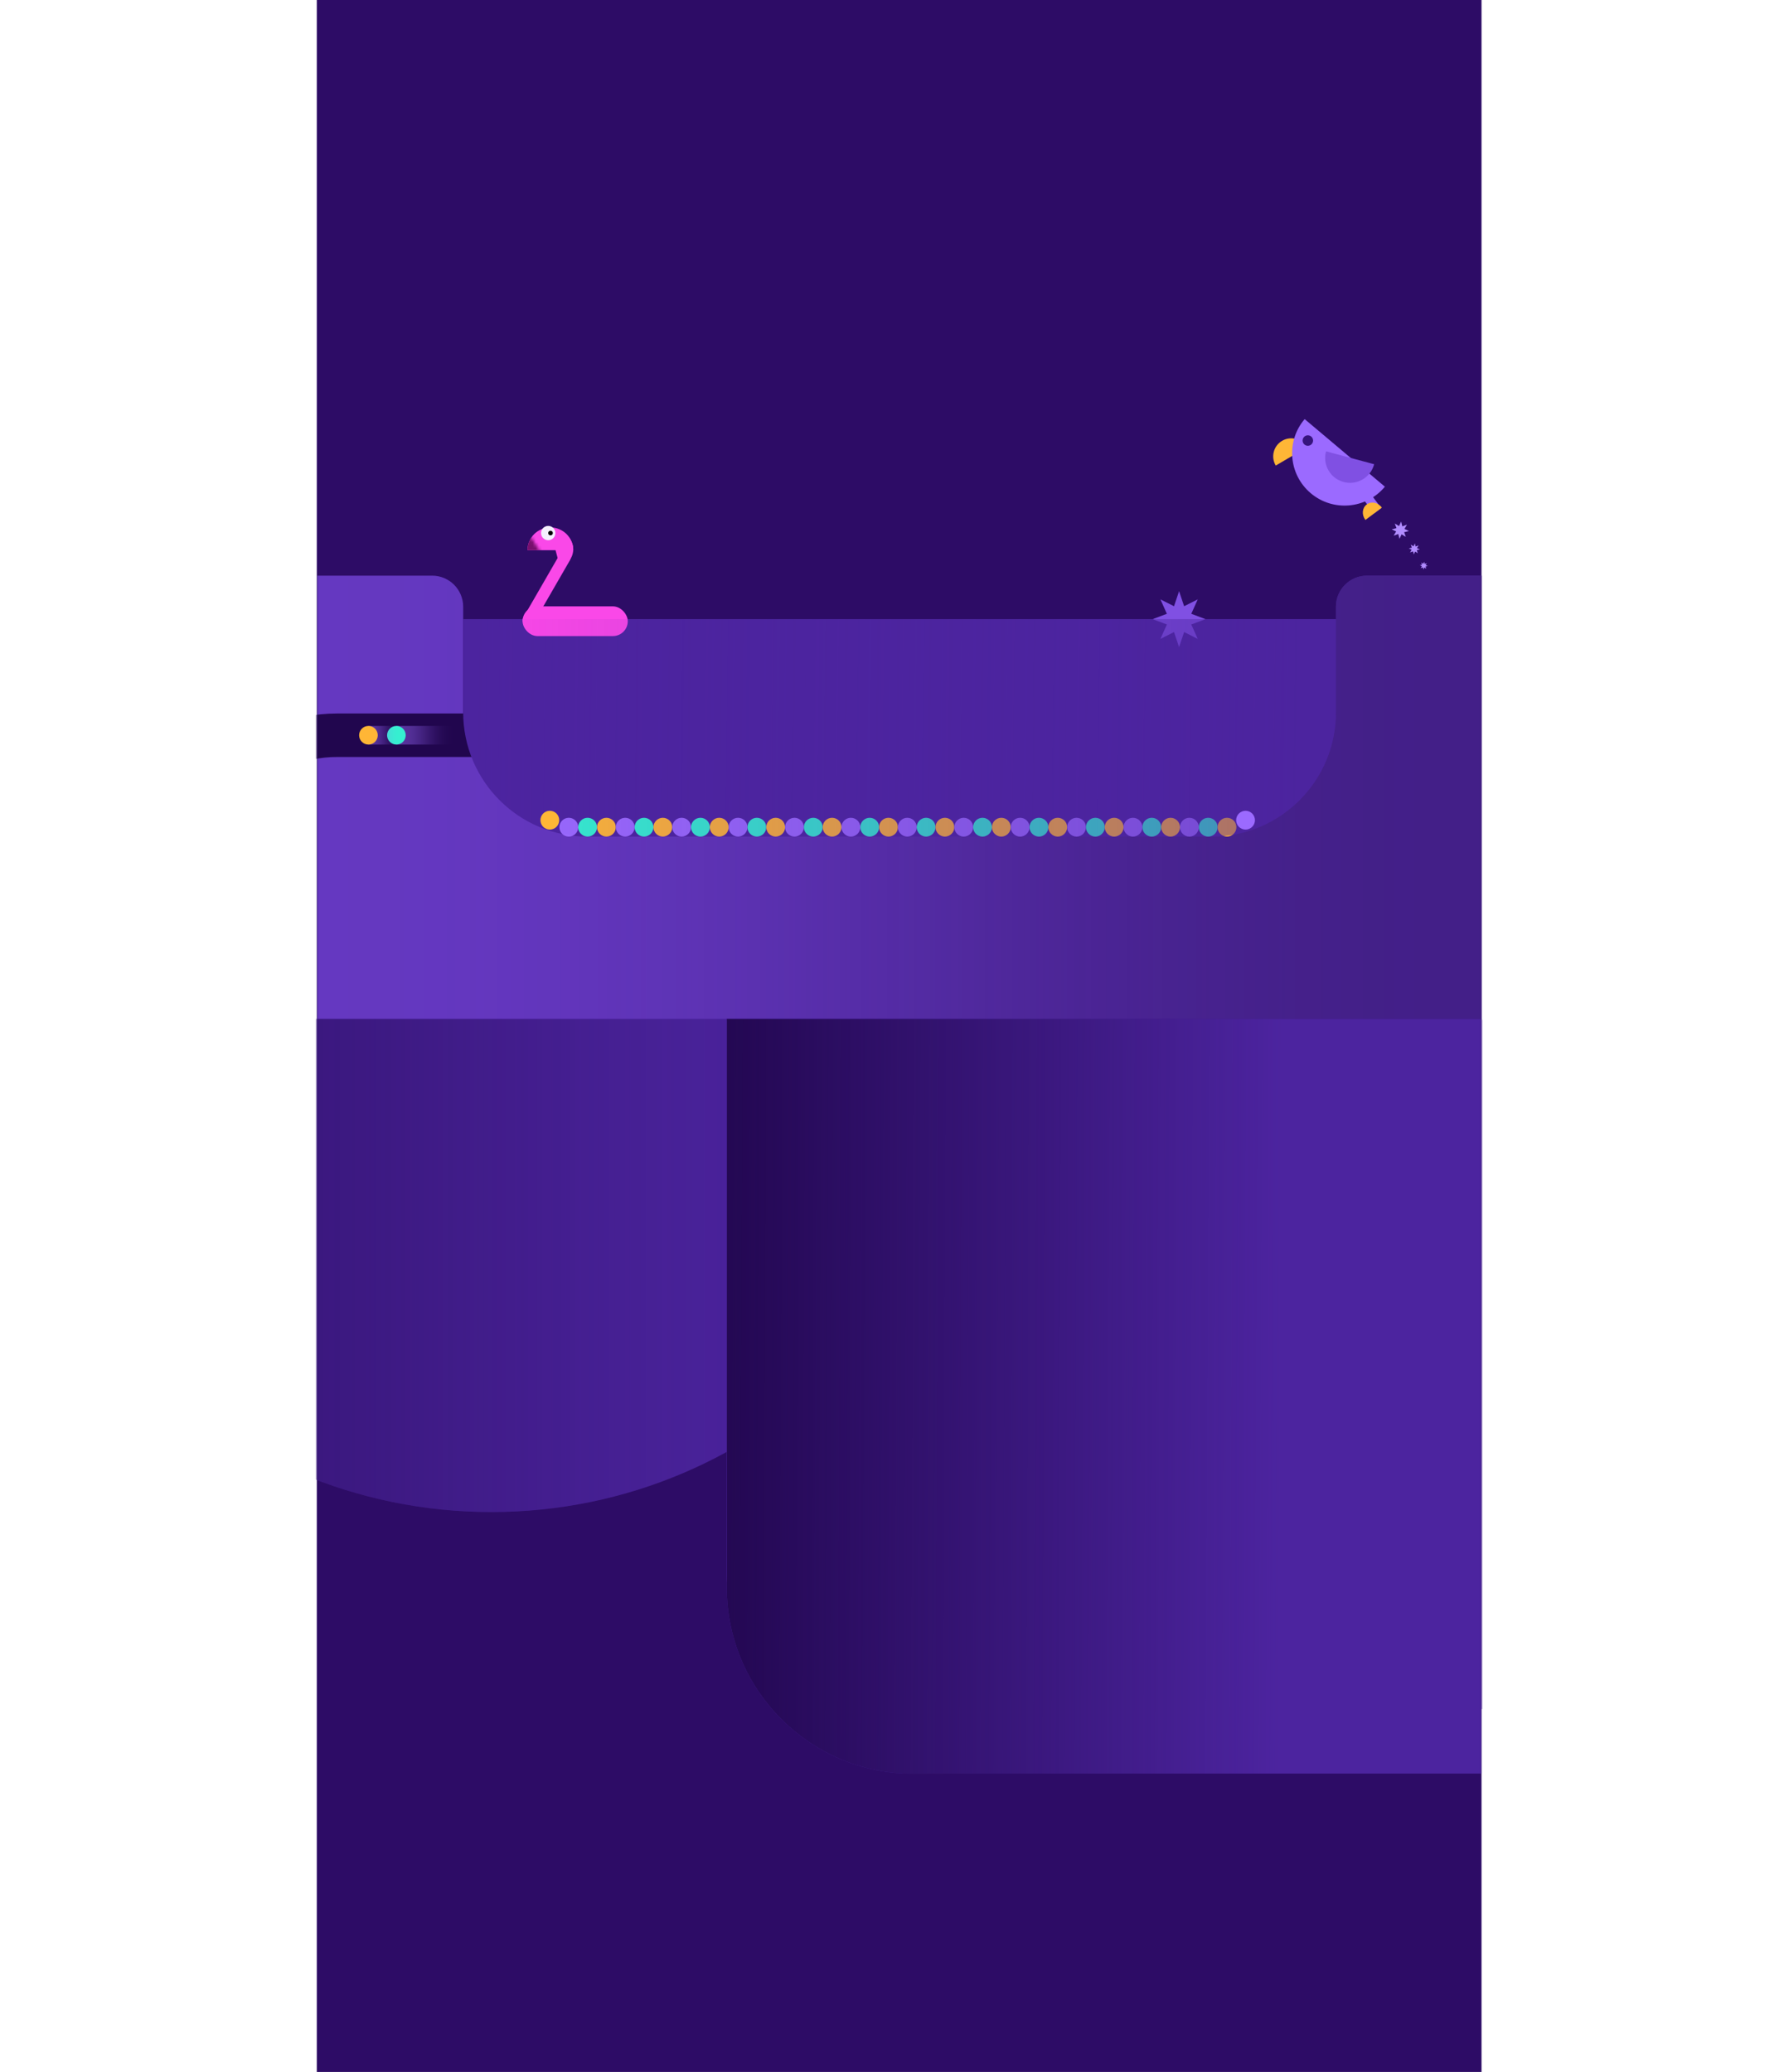 <svg width="576" height="667" viewBox="0 0 576 667" fill="none" xmlns="http://www.w3.org/2000/svg">
<rect width="375" height="667" transform="translate(102)" fill="#2D0C66"/>
<g clip-path="url(#clip0_3306_63333)">
<mask id="mask0_3306_63333" style="mask-type:alpha" maskUnits="userSpaceOnUse" x="102" y="0" width="375" height="667">
<rect x="102" width="375" height="667" fill="#D9D9D9"/>
</mask>
<g mask="url(#mask0_3306_63333)">
<path fill-rule="evenodd" clip-rule="evenodd" d="M102.125 185.311H139.125C144.648 185.311 149.125 189.788 149.125 195.311V230.311H430.125V195.311C430.125 189.788 434.602 185.311 440.125 185.311H477.125V328.311H442.125H430.125H149.125H142.125H102.125V185.311Z" fill="#6538C1"/>
<path fill-rule="evenodd" clip-rule="evenodd" d="M102.125 185.311H139.125C144.648 185.311 149.125 189.788 149.125 195.311V230.311H430.125V195.311C430.125 189.788 434.602 185.311 440.125 185.311H477.125V328.311H442.125H430.125H149.125H142.125H102.125V185.311Z" fill="url(#paint0_linear_3306_63333)" fill-opacity="0.5"/>
<path d="M-143.125 327.436L33.5 327.436C50.069 327.436 63.5 314.005 63.5 297.436L63.5 281.686C63.5 256.833 83.647 236.686 108.5 236.686L153.125 236.686" stroke="#21064E" stroke-width="14"/>
<rect width="18.75" height="6" transform="matrix(-1 0 0 1 146.375 233.686)" fill="url(#paint1_linear_3306_63333)" fill-opacity="0.46"/>
<circle cx="3" cy="3" r="3" transform="matrix(-1 0 0 1 130.625 233.686)" fill="#35F0D0"/>
<rect width="10.5" height="6" transform="matrix(-1 0 0 1 129.125 233.686)" fill="url(#paint2_linear_3306_63333)" fill-opacity="0.46"/>
<circle cx="3" cy="3" r="3" transform="matrix(-1 0 0 1 121.625 233.686)" fill="#FFB636"/>
<path d="M149.125 199.311H430.125V229.311C430.125 251.402 412.216 269.311 390.125 269.311H189.125C167.034 269.311 149.125 251.402 149.125 229.311V199.311Z" fill="#4C249F"/>
<path d="M458.289 183.349L458.595 182.694L459.216 183.065L458.969 182.385L459.671 182.209L459.015 181.903L459.387 181.282L458.707 181.529L458.531 180.827L458.225 181.483L457.604 181.111L457.851 181.791L457.149 181.967L457.804 182.274L457.433 182.894L458.113 182.647L458.289 183.349Z" fill="#B18CFF"/>
<path d="M455.194 178.471L455.623 177.554L456.492 178.074L456.147 177.122L457.129 176.876L456.211 176.447L456.732 175.578L455.78 175.923L455.533 174.941L455.104 175.858L454.235 175.338L454.581 176.29L453.599 176.537L454.516 176.966L453.996 177.835L454.948 177.489L455.194 178.471Z" fill="#B18CFF"/>
<path d="M450.587 173.449L451.261 172.007L452.626 172.824L452.083 171.328L453.627 170.941L452.185 170.267L453.002 168.902L451.507 169.444L451.119 167.901L450.445 169.343L449.08 168.525L449.623 170.021L448.079 170.409L449.521 171.083L448.703 172.448L450.199 171.905L450.587 173.449Z" fill="#B18CFF"/>
<path fill-rule="evenodd" clip-rule="evenodd" d="M420.756 144.002C420.751 143.992 420.745 143.982 420.739 143.973C419.118 141.209 415.563 140.282 412.799 141.904C410.035 143.525 409.109 147.08 410.73 149.844C410.736 149.854 410.742 149.863 410.747 149.873L420.756 144.002Z" fill="#FFB636"/>
<circle cx="420.759" cy="141.496" r="1.361" fill="#36147D"/>
<path fill-rule="evenodd" clip-rule="evenodd" d="M420.055 134.916C420.034 134.94 420.013 134.965 419.992 134.99C413.984 142.125 414.898 152.779 422.032 158.787C429.167 164.795 439.822 163.881 445.83 156.746C445.85 156.722 445.871 156.697 445.892 156.672L420.055 134.916Z" fill="#9B6AFF"/>
<circle cx="421.083" cy="141.82" r="1.686" fill="#36147D"/>
<rect x="436.171" y="156.97" width="2.917" height="10.373" transform="rotate(-36.605 436.171 156.97)" fill="#9B6AFF"/>
<path fill-rule="evenodd" clip-rule="evenodd" d="M444.913 163.405C444.902 163.389 444.89 163.373 444.878 163.357C443.657 161.733 441.483 161.307 440.022 162.406C438.561 163.504 438.366 165.711 439.587 167.335C439.599 167.351 439.611 167.366 439.623 167.382L444.913 163.405Z" fill="#FFB636"/>
<path fill-rule="evenodd" clip-rule="evenodd" d="M442.434 149.442C442.43 149.457 442.426 149.472 442.422 149.487C441.275 153.766 436.878 156.305 432.599 155.158C428.321 154.012 425.782 149.614 426.928 145.336C426.932 145.321 426.936 145.306 426.94 145.291L442.434 149.442Z" fill="#8050E3"/>
<rect x="168.25" y="195.196" width="33.875" height="9.565" rx="4.782" fill="#FA48E8"/>
<rect x="184.437" y="178.728" width="27.124" height="3.786" rx="1.893" transform="rotate(120 184.437 178.728)" fill="#FA48E8"/>
<path d="M184.582 177.12C184.582 176.157 184.392 175.203 184.021 174.314C183.651 173.424 183.107 172.616 182.422 171.935C181.738 171.254 180.925 170.713 180.03 170.345C179.135 169.976 178.176 169.787 177.208 169.787C176.239 169.787 175.28 169.976 174.386 170.345C173.491 170.713 172.678 171.254 171.993 171.935C171.308 172.616 170.765 173.424 170.394 174.314C170.024 175.203 169.833 176.157 169.833 177.12L177.208 177.12H184.582Z" fill="#FA48E8"/>
<path d="M180.285 182.422C181.017 182.226 181.703 181.888 182.304 181.427C182.905 180.966 183.409 180.391 183.788 179.735C184.166 179.079 184.412 178.355 184.511 177.604C184.61 176.853 184.56 176.09 184.364 175.358C184.168 174.626 183.83 173.941 183.369 173.34C182.907 172.739 182.332 172.234 181.677 171.856C181.021 171.477 180.296 171.231 179.545 171.132C178.794 171.033 178.031 171.083 177.3 171.279L178.793 176.851L180.285 182.422Z" fill="#FA48E8"/>
<circle cx="176.507" cy="171.6" r="2.307" fill="#F5F0FF"/>
<circle cx="177.249" cy="171.6" r="0.742" fill="black"/>
<mask id="mask1_3306_63333" style="mask-type:alpha" maskUnits="userSpaceOnUse" x="166" y="172" width="9" height="7">
<path d="M170.616 172.341L174.505 178.521H166.727L170.616 172.341Z" fill="#D9D9D9"/>
</mask>
<g mask="url(#mask1_3306_63333)">
<path d="M184.582 177.12C184.582 176.157 184.392 175.203 184.021 174.314C183.651 173.424 183.107 172.616 182.422 171.935C181.738 171.254 180.925 170.713 180.03 170.345C179.135 169.976 178.176 169.787 177.208 169.787C176.239 169.787 175.28 169.976 174.386 170.345C173.491 170.713 172.678 171.254 171.993 171.935C171.308 172.616 170.765 173.424 170.394 174.314C170.024 175.203 169.833 176.157 169.833 177.12L177.208 177.12H184.582Z" fill="#770F6D"/>
</g>
<path d="M379.625 190.311L381.251 195.153L385.635 192.947L383.551 197.589L388.125 199.311L383.551 201.033L385.635 205.675L381.251 203.468L379.625 208.311L377.999 203.468L373.615 205.675L375.699 201.033L371.125 199.311L375.699 197.589L373.615 192.947L377.999 195.153L379.625 190.311Z" fill="#8050E3"/>
<circle cx="183.135" cy="266.284" r="3.027" fill="#9B6AFF"/>
<circle cx="189.19" cy="266.284" r="3.027" fill="#35F0D0"/>
<circle cx="195.244" cy="266.284" r="3.027" fill="#FFB636"/>
<circle cx="201.299" cy="266.284" r="3.027" fill="#9B6AFF"/>
<circle cx="207.354" cy="266.284" r="3.027" fill="#35F0D0"/>
<circle cx="213.409" cy="266.284" r="3.027" fill="#FFB636"/>
<circle cx="219.464" cy="266.284" r="3.027" fill="#9B6AFF"/>
<circle cx="225.519" cy="266.284" r="3.027" fill="#35F0D0"/>
<circle cx="231.574" cy="266.284" r="3.027" fill="#FFB636"/>
<circle cx="237.628" cy="266.284" r="3.027" fill="#9B6AFF"/>
<circle cx="243.683" cy="266.284" r="3.027" fill="#35F0D0"/>
<circle cx="249.738" cy="266.284" r="3.027" fill="#FFB636"/>
<circle cx="255.793" cy="266.284" r="3.027" fill="#9B6AFF"/>
<circle cx="261.847" cy="266.284" r="3.027" fill="#35F0D0"/>
<circle cx="267.902" cy="266.284" r="3.027" fill="#FFB636"/>
<circle cx="273.957" cy="266.284" r="3.027" fill="#9B6AFF"/>
<circle cx="280.012" cy="266.284" r="3.027" fill="#35F0D0"/>
<circle cx="286.066" cy="266.284" r="3.027" fill="#FFB636"/>
<circle cx="292.121" cy="266.284" r="3.027" fill="#9B6AFF"/>
<circle cx="298.176" cy="266.284" r="3.027" fill="#35F0D0"/>
<circle cx="304.231" cy="266.284" r="3.027" fill="#FFB636"/>
<circle cx="310.286" cy="266.284" r="3.027" fill="#9B6AFF"/>
<circle cx="316.341" cy="266.284" r="3.027" fill="#35F0D0"/>
<circle cx="322.395" cy="266.284" r="3.027" fill="#FFB636"/>
<circle cx="328.451" cy="266.284" r="3.027" fill="#9B6AFF"/>
<circle cx="334.505" cy="266.284" r="3.027" fill="#35F0D0"/>
<circle cx="340.56" cy="266.284" r="3.027" fill="#FFB636"/>
<circle cx="346.615" cy="266.284" r="3.027" fill="#9B6AFF"/>
<circle cx="352.67" cy="266.284" r="3.027" fill="#35F0D0"/>
<circle cx="358.724" cy="266.284" r="3.027" fill="#FFB636"/>
<circle cx="364.779" cy="266.284" r="3.027" fill="#9B6AFF"/>
<circle cx="370.834" cy="266.284" r="3.027" fill="#35F0D0"/>
<circle cx="376.889" cy="266.284" r="3.027" fill="#FFB636"/>
<circle cx="382.944" cy="266.284" r="3.027" fill="#9B6AFF"/>
<circle cx="388.999" cy="266.284" r="3.027" fill="#35F0D0"/>
<circle cx="395.053" cy="266.284" r="3.027" fill="#FFB636"/>
<path d="M149.125 199.311H430.125V229.311C430.125 251.402 412.216 269.311 390.125 269.311H189.125C167.034 269.311 149.125 251.402 149.125 229.311V199.311Z" fill="url(#paint3_linear_3306_63333)" fill-opacity="0.5"/>
<path d="M158.216 486.751C70.836 486.751 8.38879e-05 415.676 9.15527e-05 328L316.433 328C316.433 415.676 245.597 486.751 158.216 486.751Z" fill="#4C249F"/>
<path d="M158.216 486.751C70.836 486.751 8.38879e-05 415.676 9.15527e-05 328L316.433 328C316.433 415.676 245.597 486.751 158.216 486.751Z" fill="url(#paint4_linear_3306_63333)" fill-opacity="0.5"/>
<path d="M575.693 550.154H277.207C253.344 550.154 234 530.81 234 506.948V328.36H575.693V550.154Z" fill="#6538C1"/>
<path d="M234.001 506.948C234.001 530.81 253.345 550.154 277.207 550.154H575.694V328H234.001V506.948Z" fill="url(#paint5_linear_3306_63333)" fill-opacity="0.51"/>
<path d="M234 511C234 544.137 260.863 571 294 571H477V328H234V511Z" fill="#4C249F"/>
<path d="M234 511C234 544.137 260.863 571 294 571H477V328H234V511Z" fill="url(#paint6_linear_3306_63333)"/>
<circle cx="401.027" cy="264.027" r="3.027" fill="#9B6AFF"/>
<circle cx="177.027" cy="264.027" r="3.027" fill="#FFB636"/>
</g>
</g>
<defs>
<linearGradient id="paint0_linear_3306_63333" x1="477.125" y1="256.811" x2="102.125" y2="256.811" gradientUnits="userSpaceOnUse">
<stop stop-color="#21064E"/>
<stop offset="0.067" stop-color="#21064E" stop-opacity="0.991"/>
<stop offset="0.133" stop-color="#21064E" stop-opacity="0.964"/>
<stop offset="0.2" stop-color="#21064E" stop-opacity="0.918"/>
<stop offset="0.267" stop-color="#21064E" stop-opacity="0.853"/>
<stop offset="0.333" stop-color="#21064E" stop-opacity="0.768"/>
<stop offset="0.4" stop-color="#21064E" stop-opacity="0.668"/>
<stop offset="0.467" stop-color="#21064E" stop-opacity="0.557"/>
<stop offset="0.533" stop-color="#21064E" stop-opacity="0.443"/>
<stop offset="0.6" stop-color="#21064E" stop-opacity="0.332"/>
<stop offset="0.667" stop-color="#21064E" stop-opacity="0.232"/>
<stop offset="0.733" stop-color="#21064E" stop-opacity="0.147"/>
<stop offset="0.8" stop-color="#21064E" stop-opacity="0.082"/>
<stop offset="0.867" stop-color="#21064E" stop-opacity="0.036"/>
<stop offset="0.933" stop-color="#21064E" stop-opacity="0.01"/>
<stop offset="1" stop-color="#21064E" stop-opacity="0"/>
</linearGradient>
<linearGradient id="paint1_linear_3306_63333" x1="18.75" y1="2.25" x2="-3.20608e-08" y2="2.25" gradientUnits="userSpaceOnUse">
<stop stop-color="#9B6AFF"/>
<stop offset="0.067" stop-color="#9B6AFF" stop-opacity="0.991"/>
<stop offset="0.133" stop-color="#9B6AFF" stop-opacity="0.964"/>
<stop offset="0.2" stop-color="#9B6AFF" stop-opacity="0.918"/>
<stop offset="0.267" stop-color="#9B6AFF" stop-opacity="0.853"/>
<stop offset="0.333" stop-color="#9B6AFF" stop-opacity="0.768"/>
<stop offset="0.4" stop-color="#9B6AFF" stop-opacity="0.668"/>
<stop offset="0.467" stop-color="#9B6AFF" stop-opacity="0.557"/>
<stop offset="0.533" stop-color="#9B6AFF" stop-opacity="0.443"/>
<stop offset="0.6" stop-color="#9B6AFF" stop-opacity="0.332"/>
<stop offset="0.667" stop-color="#9B6AFF" stop-opacity="0.232"/>
<stop offset="0.733" stop-color="#9B6AFF" stop-opacity="0.147"/>
<stop offset="0.8" stop-color="#9B6AFF" stop-opacity="0.082"/>
<stop offset="0.867" stop-color="#9B6AFF" stop-opacity="0.036"/>
<stop offset="0.933" stop-color="#9B6AFF" stop-opacity="0.01"/>
<stop offset="1" stop-color="#9B6AFF" stop-opacity="0"/>
</linearGradient>
<linearGradient id="paint2_linear_3306_63333" x1="10.5" y1="2.25" x2="-1.7954e-08" y2="2.25" gradientUnits="userSpaceOnUse">
<stop stop-color="#9B6AFF"/>
<stop offset="0.067" stop-color="#9B6AFF" stop-opacity="0.991"/>
<stop offset="0.133" stop-color="#9B6AFF" stop-opacity="0.964"/>
<stop offset="0.2" stop-color="#9B6AFF" stop-opacity="0.918"/>
<stop offset="0.267" stop-color="#9B6AFF" stop-opacity="0.853"/>
<stop offset="0.333" stop-color="#9B6AFF" stop-opacity="0.768"/>
<stop offset="0.4" stop-color="#9B6AFF" stop-opacity="0.668"/>
<stop offset="0.467" stop-color="#9B6AFF" stop-opacity="0.557"/>
<stop offset="0.533" stop-color="#9B6AFF" stop-opacity="0.443"/>
<stop offset="0.6" stop-color="#9B6AFF" stop-opacity="0.332"/>
<stop offset="0.667" stop-color="#9B6AFF" stop-opacity="0.232"/>
<stop offset="0.733" stop-color="#9B6AFF" stop-opacity="0.147"/>
<stop offset="0.8" stop-color="#9B6AFF" stop-opacity="0.082"/>
<stop offset="0.867" stop-color="#9B6AFF" stop-opacity="0.036"/>
<stop offset="0.933" stop-color="#9B6AFF" stop-opacity="0.01"/>
<stop offset="1" stop-color="#9B6AFF" stop-opacity="0"/>
</linearGradient>
<linearGradient id="paint3_linear_3306_63333" x1="426.125" y1="239.811" x2="153.125" y2="236.811" gradientUnits="userSpaceOnUse">
<stop offset="0.02" stop-color="#4C249F"/>
<stop offset="1" stop-color="#4C249F" stop-opacity="0"/>
</linearGradient>
<linearGradient id="paint4_linear_3306_63333" x1="8.44692e-05" y1="407.376" x2="316.433" y2="407.376" gradientUnits="userSpaceOnUse">
<stop stop-color="#21064E"/>
<stop offset="0.067" stop-color="#21064E" stop-opacity="0.991"/>
<stop offset="0.133" stop-color="#21064E" stop-opacity="0.964"/>
<stop offset="0.2" stop-color="#21064E" stop-opacity="0.918"/>
<stop offset="0.267" stop-color="#21064E" stop-opacity="0.853"/>
<stop offset="0.333" stop-color="#21064E" stop-opacity="0.768"/>
<stop offset="0.4" stop-color="#21064E" stop-opacity="0.668"/>
<stop offset="0.467" stop-color="#21064E" stop-opacity="0.557"/>
<stop offset="0.533" stop-color="#21064E" stop-opacity="0.443"/>
<stop offset="0.6" stop-color="#21064E" stop-opacity="0.332"/>
<stop offset="0.667" stop-color="#21064E" stop-opacity="0.232"/>
<stop offset="0.733" stop-color="#21064E" stop-opacity="0.147"/>
<stop offset="0.8" stop-color="#21064E" stop-opacity="0.082"/>
<stop offset="0.867" stop-color="#21064E" stop-opacity="0.036"/>
<stop offset="0.933" stop-color="#21064E" stop-opacity="0.01"/>
<stop offset="1" stop-color="#21064E" stop-opacity="0"/>
</linearGradient>
<linearGradient id="paint5_linear_3306_63333" x1="575.694" y1="439.077" x2="234.001" y2="439.077" gradientUnits="userSpaceOnUse">
<stop stop-color="#21064E"/>
<stop offset="1" stop-color="#21064E" stop-opacity="0"/>
</linearGradient>
<linearGradient id="paint6_linear_3306_63333" x1="477" y1="449.5" x2="222.776" y2="448.37" gradientUnits="userSpaceOnUse">
<stop offset="0.255" stop-color="#21064E" stop-opacity="0"/>
<stop offset="1" stop-color="#21064E"/>
</linearGradient>
<clipPath id="clip0_3306_63333">
<rect width="575.693" height="446" fill="white" transform="translate(0 125)"/>
</clipPath>
</defs>
</svg>
